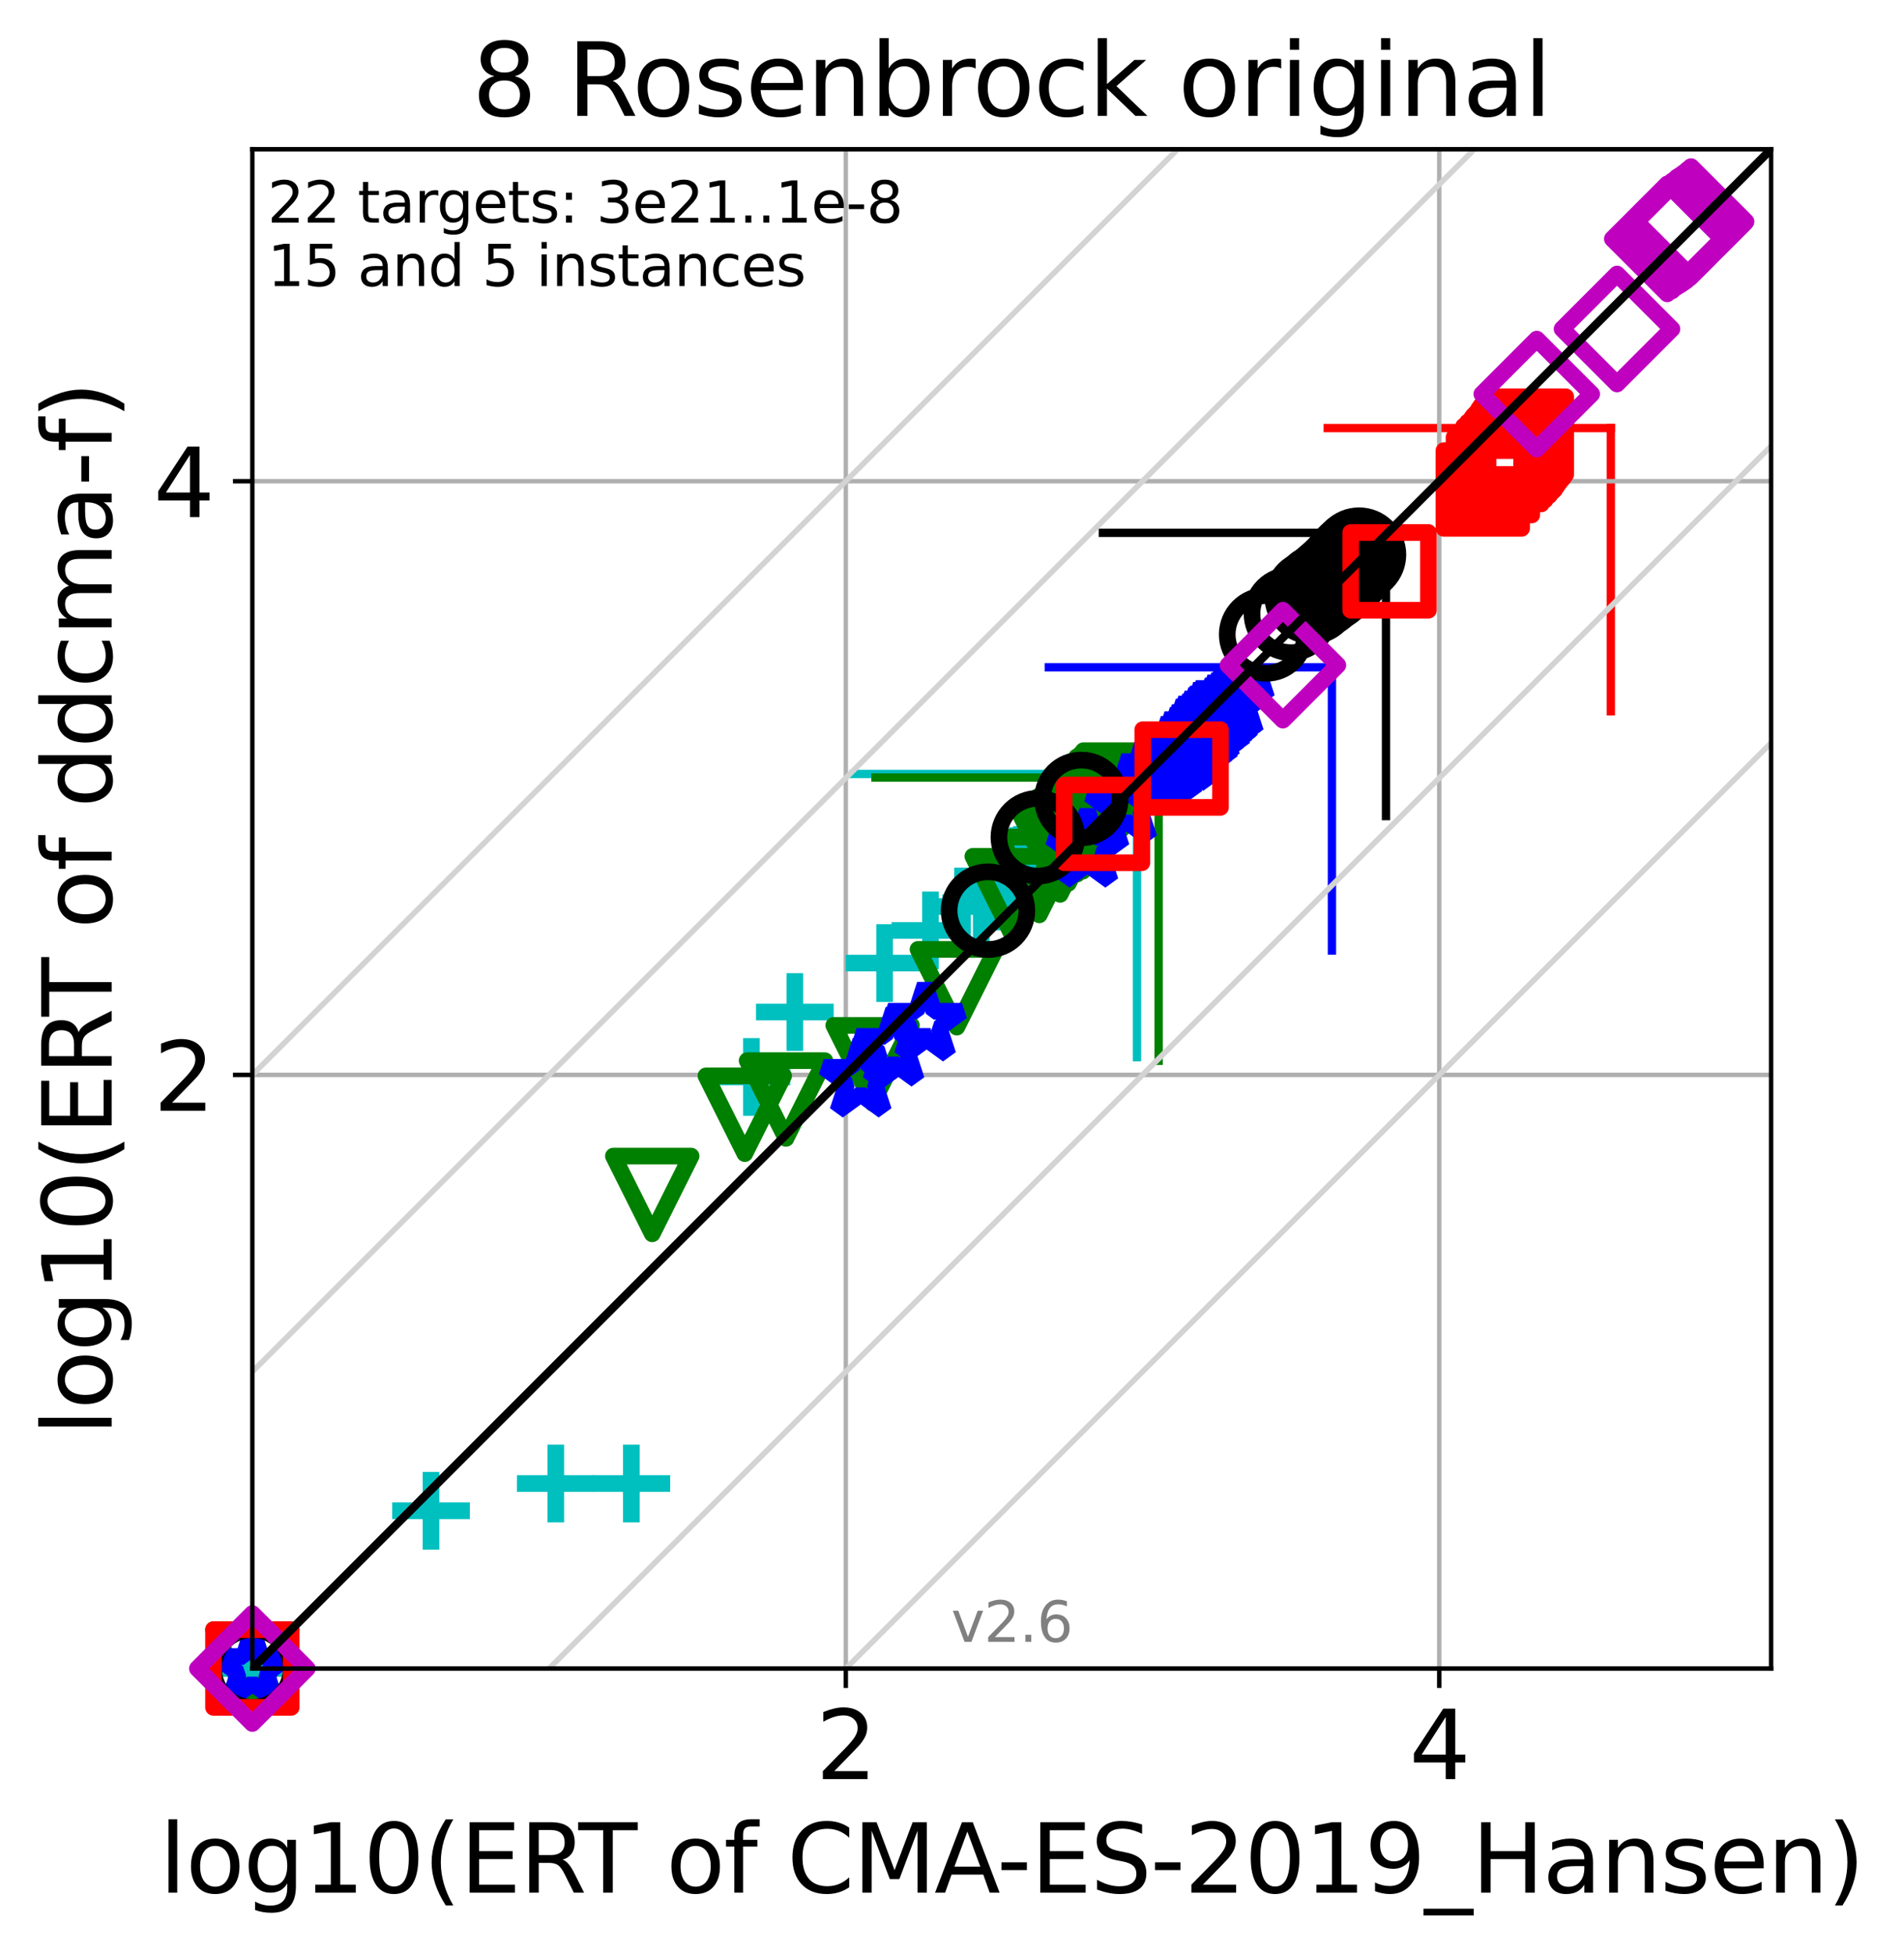 <?xml version="1.0" encoding="utf-8" standalone="no"?>
<!DOCTYPE svg PUBLIC "-//W3C//DTD SVG 1.1//EN"
  "http://www.w3.org/Graphics/SVG/1.1/DTD/svg11.dtd">
<svg xmlns:xlink="http://www.w3.org/1999/xlink" width="343.054pt" height="352.096pt" viewBox="0 0 343.054 352.096" xmlns="http://www.w3.org/2000/svg" version="1.1">
 <defs>
  <style type="text/css">*{stroke-linejoin: round; stroke-linecap: butt}</style>
 </defs>
 <g id="figure_1">
  <g id="patch_1">
   <path d="M 0 352.096 
L 343.054 352.096 
L 343.054 0 
L 0 0 
z
" style="fill: #ffffff"/>
  </g>
  <g id="axes_1">
   <g id="patch_2">
    <path d="M 45.469 300.517 
L 319.109 300.517 
L 319.109 26.877 
L 45.469 26.877 
z
" style="fill: #ffffff"/>
   </g>
   <g id="line2d_1">
    <path d="M 204.857 190.417 
L 204.857 139.401 
" clip-path="url(#p00895034dc)" style="fill: none; stroke: #00bfbf; stroke-width: 1.5; stroke-linecap: square"/>
   </g>
   <g id="line2d_2">
    <path d="M 153.842 139.401 
L 204.857 139.401 
" clip-path="url(#p00895034dc)" style="fill: none; stroke: #00bfbf; stroke-width: 1.5; stroke-linecap: square"/>
   </g>
   <g id="line2d_3">
    <path d="M 208.753 191.055 
L 208.753 140.04 
" clip-path="url(#p00895034dc)" style="fill: none; stroke: #008000; stroke-width: 1.5; stroke-linecap: square"/>
   </g>
   <g id="line2d_4">
    <path d="M 157.738 140.04 
L 208.753 140.04 
" clip-path="url(#p00895034dc)" style="fill: none; stroke: #008000; stroke-width: 1.5; stroke-linecap: square"/>
   </g>
   <g id="line2d_5">
    <path d="M 239.983 171.202 
L 239.983 120.186 
" clip-path="url(#p00895034dc)" style="fill: none; stroke: #0000ff; stroke-width: 1.5; stroke-linecap: square"/>
   </g>
   <g id="line2d_6">
    <path d="M 188.968 120.186 
L 239.983 120.186 
" clip-path="url(#p00895034dc)" style="fill: none; stroke: #0000ff; stroke-width: 1.5; stroke-linecap: square"/>
   </g>
   <g id="line2d_7">
    <path d="M 249.724 146.981 
L 249.724 95.966 
" clip-path="url(#p00895034dc)" style="fill: none; stroke: #000000; stroke-width: 1.5; stroke-linecap: square"/>
   </g>
   <g id="line2d_8">
    <path d="M 198.709 95.966 
L 249.724 95.966 
" clip-path="url(#p00895034dc)" style="fill: none; stroke: #000000; stroke-width: 1.5; stroke-linecap: square"/>
   </g>
   <g id="line2d_9">
    <path d="M 290.231 128.113 
L 290.231 77.098 
" clip-path="url(#p00895034dc)" style="fill: none; stroke: #ff0000; stroke-width: 1.5; stroke-linecap: square"/>
   </g>
   <g id="line2d_10">
    <path d="M 239.216 77.098 
L 290.231 77.098 
" clip-path="url(#p00895034dc)" style="fill: none; stroke: #ff0000; stroke-width: 1.5; stroke-linecap: square"/>
   </g>
   <g id="line2d_11">
    <path d="M 321.81 77.435 
L 321.81 26.42 
" clip-path="url(#p00895034dc)" style="fill: none; stroke: #bf00bf; stroke-width: 1.5; stroke-linecap: square"/>
   </g>
   <g id="line2d_12">
    <path d="M 270.795 26.42 
L 321.81 26.42 
" clip-path="url(#p00895034dc)" style="fill: none; stroke: #bf00bf; stroke-width: 1.5; stroke-linecap: square"/>
   </g>
   <g id="matplotlib.axis_1">
    <g id="xtick_1">
     <g id="line2d_13">
      <path d="M 152.392 300.517 
L 152.392 26.877 
" clip-path="url(#p00895034dc)" style="fill: none; stroke: #b0b0b0; stroke-width: 0.8; stroke-linecap: square"/>
     </g>
     <g id="line2d_14">
      <defs>
       <path id="m876a07f6b7" d="M 0 0 
L 0 3.5 
" style="stroke: #000000; stroke-width: 0.8"/>
      </defs>
      <g>
       <use xlink:href="#m876a07f6b7" x="152.392" y="300.517" style="stroke: #000000; stroke-width: 0.8"/>
      </g>
     </g>
     <g id="text_1">
      <!-- 2 -->
      <g transform="translate(146.984 320.435)scale(0.17 -0.17)">
       <defs>
        <path id="DejaVuSans-32" d="M 1228 531 
L 3431 531 
L 3431 0 
L 469 0 
L 469 531 
Q 828 903 1448 1529 
Q 2069 2156 2228 2338 
Q 2531 2678 2651 2914 
Q 2772 3150 2772 3378 
Q 2772 3750 2511 3984 
Q 2250 4219 1831 4219 
Q 1534 4219 1204 4116 
Q 875 4013 500 3803 
L 500 4441 
Q 881 4594 1212 4672 
Q 1544 4750 1819 4750 
Q 2544 4750 2975 4387 
Q 3406 4025 3406 3419 
Q 3406 3131 3298 2873 
Q 3191 2616 2906 2266 
Q 2828 2175 2409 1742 
Q 1991 1309 1228 531 
z
" transform="scale(0.016)"/>
       </defs>
       <use xlink:href="#DejaVuSans-32"/>
      </g>
     </g>
    </g>
    <g id="xtick_2">
     <g id="line2d_15">
      <path d="M 259.315 300.517 
L 259.315 26.877 
" clip-path="url(#p00895034dc)" style="fill: none; stroke: #b0b0b0; stroke-width: 0.8; stroke-linecap: square"/>
     </g>
     <g id="line2d_16">
      <g>
       <use xlink:href="#m876a07f6b7" x="259.315" y="300.517" style="stroke: #000000; stroke-width: 0.8"/>
      </g>
     </g>
     <g id="text_2">
      <!-- 4 -->
      <g transform="translate(253.907 320.435)scale(0.17 -0.17)">
       <defs>
        <path id="DejaVuSans-34" d="M 2419 4116 
L 825 1625 
L 2419 1625 
L 2419 4116 
z
M 2253 4666 
L 3047 4666 
L 3047 1625 
L 3713 1625 
L 3713 1100 
L 3047 1100 
L 3047 0 
L 2419 0 
L 2419 1100 
L 313 1100 
L 313 1709 
L 2253 4666 
z
" transform="scale(0.016)"/>
       </defs>
       <use xlink:href="#DejaVuSans-34"/>
      </g>
     </g>
    </g>
    <g id="text_3">
     <!-- log10(ERT of CMA-ES-2019_Hansen) -->
     <g transform="translate(28.725 340.887)scale(0.17 -0.17)">
      <defs>
       <path id="DejaVuSans-6c" d="M 603 4863 
L 1178 4863 
L 1178 0 
L 603 0 
L 603 4863 
z
" transform="scale(0.016)"/>
       <path id="DejaVuSans-6f" d="M 1959 3097 
Q 1497 3097 1228 2736 
Q 959 2375 959 1747 
Q 959 1119 1226 758 
Q 1494 397 1959 397 
Q 2419 397 2687 759 
Q 2956 1122 2956 1747 
Q 2956 2369 2687 2733 
Q 2419 3097 1959 3097 
z
M 1959 3584 
Q 2709 3584 3137 3096 
Q 3566 2609 3566 1747 
Q 3566 888 3137 398 
Q 2709 -91 1959 -91 
Q 1206 -91 779 398 
Q 353 888 353 1747 
Q 353 2609 779 3096 
Q 1206 3584 1959 3584 
z
" transform="scale(0.016)"/>
       <path id="DejaVuSans-67" d="M 2906 1791 
Q 2906 2416 2648 2759 
Q 2391 3103 1925 3103 
Q 1463 3103 1205 2759 
Q 947 2416 947 1791 
Q 947 1169 1205 825 
Q 1463 481 1925 481 
Q 2391 481 2648 825 
Q 2906 1169 2906 1791 
z
M 3481 434 
Q 3481 -459 3084 -895 
Q 2688 -1331 1869 -1331 
Q 1566 -1331 1297 -1286 
Q 1028 -1241 775 -1147 
L 775 -588 
Q 1028 -725 1275 -790 
Q 1522 -856 1778 -856 
Q 2344 -856 2625 -561 
Q 2906 -266 2906 331 
L 2906 616 
Q 2728 306 2450 153 
Q 2172 0 1784 0 
Q 1141 0 747 490 
Q 353 981 353 1791 
Q 353 2603 747 3093 
Q 1141 3584 1784 3584 
Q 2172 3584 2450 3431 
Q 2728 3278 2906 2969 
L 2906 3500 
L 3481 3500 
L 3481 434 
z
" transform="scale(0.016)"/>
       <path id="DejaVuSans-31" d="M 794 531 
L 1825 531 
L 1825 4091 
L 703 3866 
L 703 4441 
L 1819 4666 
L 2450 4666 
L 2450 531 
L 3481 531 
L 3481 0 
L 794 0 
L 794 531 
z
" transform="scale(0.016)"/>
       <path id="DejaVuSans-30" d="M 2034 4250 
Q 1547 4250 1301 3770 
Q 1056 3291 1056 2328 
Q 1056 1369 1301 889 
Q 1547 409 2034 409 
Q 2525 409 2770 889 
Q 3016 1369 3016 2328 
Q 3016 3291 2770 3770 
Q 2525 4250 2034 4250 
z
M 2034 4750 
Q 2819 4750 3233 4129 
Q 3647 3509 3647 2328 
Q 3647 1150 3233 529 
Q 2819 -91 2034 -91 
Q 1250 -91 836 529 
Q 422 1150 422 2328 
Q 422 3509 836 4129 
Q 1250 4750 2034 4750 
z
" transform="scale(0.016)"/>
       <path id="DejaVuSans-28" d="M 1984 4856 
Q 1566 4138 1362 3434 
Q 1159 2731 1159 2009 
Q 1159 1288 1364 580 
Q 1569 -128 1984 -844 
L 1484 -844 
Q 1016 -109 783 600 
Q 550 1309 550 2009 
Q 550 2706 781 3412 
Q 1013 4119 1484 4856 
L 1984 4856 
z
" transform="scale(0.016)"/>
       <path id="DejaVuSans-45" d="M 628 4666 
L 3578 4666 
L 3578 4134 
L 1259 4134 
L 1259 2753 
L 3481 2753 
L 3481 2222 
L 1259 2222 
L 1259 531 
L 3634 531 
L 3634 0 
L 628 0 
L 628 4666 
z
" transform="scale(0.016)"/>
       <path id="DejaVuSans-52" d="M 2841 2188 
Q 3044 2119 3236 1894 
Q 3428 1669 3622 1275 
L 4263 0 
L 3584 0 
L 2988 1197 
Q 2756 1666 2539 1819 
Q 2322 1972 1947 1972 
L 1259 1972 
L 1259 0 
L 628 0 
L 628 4666 
L 2053 4666 
Q 2853 4666 3247 4331 
Q 3641 3997 3641 3322 
Q 3641 2881 3436 2590 
Q 3231 2300 2841 2188 
z
M 1259 4147 
L 1259 2491 
L 2053 2491 
Q 2509 2491 2742 2702 
Q 2975 2913 2975 3322 
Q 2975 3731 2742 3939 
Q 2509 4147 2053 4147 
L 1259 4147 
z
" transform="scale(0.016)"/>
       <path id="DejaVuSans-54" d="M -19 4666 
L 3928 4666 
L 3928 4134 
L 2272 4134 
L 2272 0 
L 1638 0 
L 1638 4134 
L -19 4134 
L -19 4666 
z
" transform="scale(0.016)"/>
       <path id="DejaVuSans-20" transform="scale(0.016)"/>
       <path id="DejaVuSans-66" d="M 2375 4863 
L 2375 4384 
L 1825 4384 
Q 1516 4384 1395 4259 
Q 1275 4134 1275 3809 
L 1275 3500 
L 2222 3500 
L 2222 3053 
L 1275 3053 
L 1275 0 
L 697 0 
L 697 3053 
L 147 3053 
L 147 3500 
L 697 3500 
L 697 3744 
Q 697 4328 969 4595 
Q 1241 4863 1831 4863 
L 2375 4863 
z
" transform="scale(0.016)"/>
       <path id="DejaVuSans-43" d="M 4122 4306 
L 4122 3641 
Q 3803 3938 3442 4084 
Q 3081 4231 2675 4231 
Q 1875 4231 1450 3742 
Q 1025 3253 1025 2328 
Q 1025 1406 1450 917 
Q 1875 428 2675 428 
Q 3081 428 3442 575 
Q 3803 722 4122 1019 
L 4122 359 
Q 3791 134 3420 21 
Q 3050 -91 2638 -91 
Q 1578 -91 968 557 
Q 359 1206 359 2328 
Q 359 3453 968 4101 
Q 1578 4750 2638 4750 
Q 3056 4750 3426 4639 
Q 3797 4528 4122 4306 
z
" transform="scale(0.016)"/>
       <path id="DejaVuSans-4d" d="M 628 4666 
L 1569 4666 
L 2759 1491 
L 3956 4666 
L 4897 4666 
L 4897 0 
L 4281 0 
L 4281 4097 
L 3078 897 
L 2444 897 
L 1241 4097 
L 1241 0 
L 628 0 
L 628 4666 
z
" transform="scale(0.016)"/>
       <path id="DejaVuSans-41" d="M 2188 4044 
L 1331 1722 
L 3047 1722 
L 2188 4044 
z
M 1831 4666 
L 2547 4666 
L 4325 0 
L 3669 0 
L 3244 1197 
L 1141 1197 
L 716 0 
L 50 0 
L 1831 4666 
z
" transform="scale(0.016)"/>
       <path id="DejaVuSans-2d" d="M 313 2009 
L 1997 2009 
L 1997 1497 
L 313 1497 
L 313 2009 
z
" transform="scale(0.016)"/>
       <path id="DejaVuSans-53" d="M 3425 4513 
L 3425 3897 
Q 3066 4069 2747 4153 
Q 2428 4238 2131 4238 
Q 1616 4238 1336 4038 
Q 1056 3838 1056 3469 
Q 1056 3159 1242 3001 
Q 1428 2844 1947 2747 
L 2328 2669 
Q 3034 2534 3370 2195 
Q 3706 1856 3706 1288 
Q 3706 609 3251 259 
Q 2797 -91 1919 -91 
Q 1588 -91 1214 -16 
Q 841 59 441 206 
L 441 856 
Q 825 641 1194 531 
Q 1563 422 1919 422 
Q 2459 422 2753 634 
Q 3047 847 3047 1241 
Q 3047 1584 2836 1778 
Q 2625 1972 2144 2069 
L 1759 2144 
Q 1053 2284 737 2584 
Q 422 2884 422 3419 
Q 422 4038 858 4394 
Q 1294 4750 2059 4750 
Q 2388 4750 2728 4690 
Q 3069 4631 3425 4513 
z
" transform="scale(0.016)"/>
       <path id="DejaVuSans-39" d="M 703 97 
L 703 672 
Q 941 559 1184 500 
Q 1428 441 1663 441 
Q 2288 441 2617 861 
Q 2947 1281 2994 2138 
Q 2813 1869 2534 1725 
Q 2256 1581 1919 1581 
Q 1219 1581 811 2004 
Q 403 2428 403 3163 
Q 403 3881 828 4315 
Q 1253 4750 1959 4750 
Q 2769 4750 3195 4129 
Q 3622 3509 3622 2328 
Q 3622 1225 3098 567 
Q 2575 -91 1691 -91 
Q 1453 -91 1209 -44 
Q 966 3 703 97 
z
M 1959 2075 
Q 2384 2075 2632 2365 
Q 2881 2656 2881 3163 
Q 2881 3666 2632 3958 
Q 2384 4250 1959 4250 
Q 1534 4250 1286 3958 
Q 1038 3666 1038 3163 
Q 1038 2656 1286 2365 
Q 1534 2075 1959 2075 
z
" transform="scale(0.016)"/>
       <path id="DejaVuSans-5f" d="M 3263 -1063 
L 3263 -1509 
L -63 -1509 
L -63 -1063 
L 3263 -1063 
z
" transform="scale(0.016)"/>
       <path id="DejaVuSans-48" d="M 628 4666 
L 1259 4666 
L 1259 2753 
L 3553 2753 
L 3553 4666 
L 4184 4666 
L 4184 0 
L 3553 0 
L 3553 2222 
L 1259 2222 
L 1259 0 
L 628 0 
L 628 4666 
z
" transform="scale(0.016)"/>
       <path id="DejaVuSans-61" d="M 2194 1759 
Q 1497 1759 1228 1600 
Q 959 1441 959 1056 
Q 959 750 1161 570 
Q 1363 391 1709 391 
Q 2188 391 2477 730 
Q 2766 1069 2766 1631 
L 2766 1759 
L 2194 1759 
z
M 3341 1997 
L 3341 0 
L 2766 0 
L 2766 531 
Q 2569 213 2275 61 
Q 1981 -91 1556 -91 
Q 1019 -91 701 211 
Q 384 513 384 1019 
Q 384 1609 779 1909 
Q 1175 2209 1959 2209 
L 2766 2209 
L 2766 2266 
Q 2766 2663 2505 2880 
Q 2244 3097 1772 3097 
Q 1472 3097 1187 3025 
Q 903 2953 641 2809 
L 641 3341 
Q 956 3463 1253 3523 
Q 1550 3584 1831 3584 
Q 2591 3584 2966 3190 
Q 3341 2797 3341 1997 
z
" transform="scale(0.016)"/>
       <path id="DejaVuSans-6e" d="M 3513 2113 
L 3513 0 
L 2938 0 
L 2938 2094 
Q 2938 2591 2744 2837 
Q 2550 3084 2163 3084 
Q 1697 3084 1428 2787 
Q 1159 2491 1159 1978 
L 1159 0 
L 581 0 
L 581 3500 
L 1159 3500 
L 1159 2956 
Q 1366 3272 1645 3428 
Q 1925 3584 2291 3584 
Q 2894 3584 3203 3211 
Q 3513 2838 3513 2113 
z
" transform="scale(0.016)"/>
       <path id="DejaVuSans-73" d="M 2834 3397 
L 2834 2853 
Q 2591 2978 2328 3040 
Q 2066 3103 1784 3103 
Q 1356 3103 1142 2972 
Q 928 2841 928 2578 
Q 928 2378 1081 2264 
Q 1234 2150 1697 2047 
L 1894 2003 
Q 2506 1872 2764 1633 
Q 3022 1394 3022 966 
Q 3022 478 2636 193 
Q 2250 -91 1575 -91 
Q 1294 -91 989 -36 
Q 684 19 347 128 
L 347 722 
Q 666 556 975 473 
Q 1284 391 1588 391 
Q 1994 391 2212 530 
Q 2431 669 2431 922 
Q 2431 1156 2273 1281 
Q 2116 1406 1581 1522 
L 1381 1569 
Q 847 1681 609 1914 
Q 372 2147 372 2553 
Q 372 3047 722 3315 
Q 1072 3584 1716 3584 
Q 2034 3584 2315 3537 
Q 2597 3491 2834 3397 
z
" transform="scale(0.016)"/>
       <path id="DejaVuSans-65" d="M 3597 1894 
L 3597 1613 
L 953 1613 
Q 991 1019 1311 708 
Q 1631 397 2203 397 
Q 2534 397 2845 478 
Q 3156 559 3463 722 
L 3463 178 
Q 3153 47 2828 -22 
Q 2503 -91 2169 -91 
Q 1331 -91 842 396 
Q 353 884 353 1716 
Q 353 2575 817 3079 
Q 1281 3584 2069 3584 
Q 2775 3584 3186 3129 
Q 3597 2675 3597 1894 
z
M 3022 2063 
Q 3016 2534 2758 2815 
Q 2500 3097 2075 3097 
Q 1594 3097 1305 2825 
Q 1016 2553 972 2059 
L 3022 2063 
z
" transform="scale(0.016)"/>
       <path id="DejaVuSans-29" d="M 513 4856 
L 1013 4856 
Q 1481 4119 1714 3412 
Q 1947 2706 1947 2009 
Q 1947 1309 1714 600 
Q 1481 -109 1013 -844 
L 513 -844 
Q 928 -128 1133 580 
Q 1338 1288 1338 2009 
Q 1338 2731 1133 3434 
Q 928 4138 513 4856 
z
" transform="scale(0.016)"/>
      </defs>
      <use xlink:href="#DejaVuSans-6c"/>
      <use xlink:href="#DejaVuSans-6f" x="27.783"/>
      <use xlink:href="#DejaVuSans-67" x="88.965"/>
      <use xlink:href="#DejaVuSans-31" x="152.441"/>
      <use xlink:href="#DejaVuSans-30" x="216.064"/>
      <use xlink:href="#DejaVuSans-28" x="279.688"/>
      <use xlink:href="#DejaVuSans-45" x="318.701"/>
      <use xlink:href="#DejaVuSans-52" x="381.885"/>
      <use xlink:href="#DejaVuSans-54" x="444.117"/>
      <use xlink:href="#DejaVuSans-20" x="505.201"/>
      <use xlink:href="#DejaVuSans-6f" x="536.988"/>
      <use xlink:href="#DejaVuSans-66" x="598.17"/>
      <use xlink:href="#DejaVuSans-20" x="633.375"/>
      <use xlink:href="#DejaVuSans-43" x="665.162"/>
      <use xlink:href="#DejaVuSans-4d" x="734.986"/>
      <use xlink:href="#DejaVuSans-41" x="821.266"/>
      <use xlink:href="#DejaVuSans-2d" x="887.424"/>
      <use xlink:href="#DejaVuSans-45" x="923.508"/>
      <use xlink:href="#DejaVuSans-53" x="986.691"/>
      <use xlink:href="#DejaVuSans-2d" x="1050.168"/>
      <use xlink:href="#DejaVuSans-32" x="1086.252"/>
      <use xlink:href="#DejaVuSans-30" x="1149.875"/>
      <use xlink:href="#DejaVuSans-31" x="1213.498"/>
      <use xlink:href="#DejaVuSans-39" x="1277.121"/>
      <use xlink:href="#DejaVuSans-5f" x="1340.744"/>
      <use xlink:href="#DejaVuSans-48" x="1390.744"/>
      <use xlink:href="#DejaVuSans-61" x="1465.939"/>
      <use xlink:href="#DejaVuSans-6e" x="1527.219"/>
      <use xlink:href="#DejaVuSans-73" x="1590.598"/>
      <use xlink:href="#DejaVuSans-65" x="1642.697"/>
      <use xlink:href="#DejaVuSans-6e" x="1704.221"/>
      <use xlink:href="#DejaVuSans-29" x="1767.6"/>
     </g>
    </g>
   </g>
   <g id="matplotlib.axis_2">
    <g id="ytick_1">
     <g id="line2d_17">
      <path d="M 45.469 193.594 
L 319.109 193.594 
" clip-path="url(#p00895034dc)" style="fill: none; stroke: #b0b0b0; stroke-width: 0.8; stroke-linecap: square"/>
     </g>
     <g id="line2d_18">
      <defs>
       <path id="made222984c" d="M 0 0 
L -3.5 0 
" style="stroke: #000000; stroke-width: 0.8"/>
      </defs>
      <g>
       <use xlink:href="#made222984c" x="45.469" y="193.594" style="stroke: #000000; stroke-width: 0.8"/>
      </g>
     </g>
     <g id="text_4">
      <!-- 2 -->
      <g transform="translate(27.653 200.053)scale(0.17 -0.17)">
       <use xlink:href="#DejaVuSans-32"/>
      </g>
     </g>
    </g>
    <g id="ytick_2">
     <g id="line2d_19">
      <path d="M 45.469 86.671 
L 319.109 86.671 
" clip-path="url(#p00895034dc)" style="fill: none; stroke: #b0b0b0; stroke-width: 0.8; stroke-linecap: square"/>
     </g>
     <g id="line2d_20">
      <g>
       <use xlink:href="#made222984c" x="45.469" y="86.671" style="stroke: #000000; stroke-width: 0.8"/>
      </g>
     </g>
     <g id="text_5">
      <!-- 4 -->
      <g transform="translate(27.653 93.13)scale(0.17 -0.17)">
       <use xlink:href="#DejaVuSans-34"/>
      </g>
     </g>
    </g>
    <g id="text_6">
     <!-- log10(ERT of ddcma-f) -->
     <g transform="translate(20.117 258.566)rotate(-90)scale(0.17 -0.17)">
      <defs>
       <path id="DejaVuSans-64" d="M 2906 2969 
L 2906 4863 
L 3481 4863 
L 3481 0 
L 2906 0 
L 2906 525 
Q 2725 213 2448 61 
Q 2172 -91 1784 -91 
Q 1150 -91 751 415 
Q 353 922 353 1747 
Q 353 2572 751 3078 
Q 1150 3584 1784 3584 
Q 2172 3584 2448 3432 
Q 2725 3281 2906 2969 
z
M 947 1747 
Q 947 1113 1208 752 
Q 1469 391 1925 391 
Q 2381 391 2643 752 
Q 2906 1113 2906 1747 
Q 2906 2381 2643 2742 
Q 2381 3103 1925 3103 
Q 1469 3103 1208 2742 
Q 947 2381 947 1747 
z
" transform="scale(0.016)"/>
       <path id="DejaVuSans-63" d="M 3122 3366 
L 3122 2828 
Q 2878 2963 2633 3030 
Q 2388 3097 2138 3097 
Q 1578 3097 1268 2742 
Q 959 2388 959 1747 
Q 959 1106 1268 751 
Q 1578 397 2138 397 
Q 2388 397 2633 464 
Q 2878 531 3122 666 
L 3122 134 
Q 2881 22 2623 -34 
Q 2366 -91 2075 -91 
Q 1284 -91 818 406 
Q 353 903 353 1747 
Q 353 2603 823 3093 
Q 1294 3584 2113 3584 
Q 2378 3584 2631 3529 
Q 2884 3475 3122 3366 
z
" transform="scale(0.016)"/>
       <path id="DejaVuSans-6d" d="M 3328 2828 
Q 3544 3216 3844 3400 
Q 4144 3584 4550 3584 
Q 5097 3584 5394 3201 
Q 5691 2819 5691 2113 
L 5691 0 
L 5113 0 
L 5113 2094 
Q 5113 2597 4934 2840 
Q 4756 3084 4391 3084 
Q 3944 3084 3684 2787 
Q 3425 2491 3425 1978 
L 3425 0 
L 2847 0 
L 2847 2094 
Q 2847 2600 2669 2842 
Q 2491 3084 2119 3084 
Q 1678 3084 1418 2786 
Q 1159 2488 1159 1978 
L 1159 0 
L 581 0 
L 581 3500 
L 1159 3500 
L 1159 2956 
Q 1356 3278 1631 3431 
Q 1906 3584 2284 3584 
Q 2666 3584 2933 3390 
Q 3200 3197 3328 2828 
z
" transform="scale(0.016)"/>
      </defs>
      <use xlink:href="#DejaVuSans-6c"/>
      <use xlink:href="#DejaVuSans-6f" x="27.783"/>
      <use xlink:href="#DejaVuSans-67" x="88.965"/>
      <use xlink:href="#DejaVuSans-31" x="152.441"/>
      <use xlink:href="#DejaVuSans-30" x="216.064"/>
      <use xlink:href="#DejaVuSans-28" x="279.688"/>
      <use xlink:href="#DejaVuSans-45" x="318.701"/>
      <use xlink:href="#DejaVuSans-52" x="381.885"/>
      <use xlink:href="#DejaVuSans-54" x="444.117"/>
      <use xlink:href="#DejaVuSans-20" x="505.201"/>
      <use xlink:href="#DejaVuSans-6f" x="536.988"/>
      <use xlink:href="#DejaVuSans-66" x="598.17"/>
      <use xlink:href="#DejaVuSans-20" x="633.375"/>
      <use xlink:href="#DejaVuSans-64" x="665.162"/>
      <use xlink:href="#DejaVuSans-64" x="728.639"/>
      <use xlink:href="#DejaVuSans-63" x="792.115"/>
      <use xlink:href="#DejaVuSans-6d" x="847.096"/>
      <use xlink:href="#DejaVuSans-61" x="944.508"/>
      <use xlink:href="#DejaVuSans-2d" x="1005.787"/>
      <use xlink:href="#DejaVuSans-66" x="1041.871"/>
      <use xlink:href="#DejaVuSans-29" x="1077.076"/>
     </g>
    </g>
   </g>
   <g id="line2d_21">
    <defs>
     <path id="m121954d6c7" d="M -7 0 
L 7 0 
M 0 7 
L 0 -7 
" style="stroke: #00bfbf; stroke-width: 3"/>
    </defs>
    <g>
     <use xlink:href="#m121954d6c7" x="45.469" y="300.517" style="fill-opacity: 0; stroke: #00bfbf; stroke-width: 3"/>
     <use xlink:href="#m121954d6c7" x="77.656" y="272.104" style="fill-opacity: 0; stroke: #00bfbf; stroke-width: 3"/>
     <use xlink:href="#m121954d6c7" x="100.137" y="267.197" style="fill-opacity: 0; stroke: #00bfbf; stroke-width: 3"/>
     <use xlink:href="#m121954d6c7" x="113.752" y="267.197" style="fill-opacity: 0; stroke: #00bfbf; stroke-width: 3"/>
     <use xlink:href="#m121954d6c7" x="135.383" y="193.969" style="fill-opacity: 0; stroke: #00bfbf; stroke-width: 3"/>
     <use xlink:href="#m121954d6c7" x="143.209" y="182.279" style="fill-opacity: 0; stroke: #00bfbf; stroke-width: 3"/>
     <use xlink:href="#m121954d6c7" x="159.383" y="173.462" style="fill-opacity: 0; stroke: #00bfbf; stroke-width: 3"/>
     <use xlink:href="#m121954d6c7" x="167.642" y="167.581" style="fill-opacity: 0; stroke: #00bfbf; stroke-width: 3"/>
     <use xlink:href="#m121954d6c7" x="173.418" y="163.267" style="fill-opacity: 0; stroke: #00bfbf; stroke-width: 3"/>
     <use xlink:href="#m121954d6c7" x="176.796" y="162.574" style="fill-opacity: 0; stroke: #00bfbf; stroke-width: 3"/>
     <use xlink:href="#m121954d6c7" x="178.751" y="160.575" style="fill-opacity: 0; stroke: #00bfbf; stroke-width: 3"/>
     <use xlink:href="#m121954d6c7" x="180.374" y="159.215" style="fill-opacity: 0; stroke: #00bfbf; stroke-width: 3"/>
     <use xlink:href="#m121954d6c7" x="181.461" y="158.457" style="fill-opacity: 0; stroke: #00bfbf; stroke-width: 3"/>
     <use xlink:href="#m121954d6c7" x="182.129" y="157.116" style="fill-opacity: 0; stroke: #00bfbf; stroke-width: 3"/>
     <use xlink:href="#m121954d6c7" x="183.315" y="156.014" style="fill-opacity: 0; stroke: #00bfbf; stroke-width: 3"/>
     <use xlink:href="#m121954d6c7" x="184.019" y="155.803" style="fill-opacity: 0; stroke: #00bfbf; stroke-width: 3"/>
     <use xlink:href="#m121954d6c7" x="185.243" y="154.69" style="fill-opacity: 0; stroke: #00bfbf; stroke-width: 3"/>
     <use xlink:href="#m121954d6c7" x="186.161" y="154.123" style="fill-opacity: 0; stroke: #00bfbf; stroke-width: 3"/>
     <use xlink:href="#m121954d6c7" x="186.845" y="153.421" style="fill-opacity: 0; stroke: #00bfbf; stroke-width: 3"/>
     <use xlink:href="#m121954d6c7" x="187.801" y="152.716" style="fill-opacity: 0; stroke: #00bfbf; stroke-width: 3"/>
     <use xlink:href="#m121954d6c7" x="188.432" y="151.978" style="fill-opacity: 0; stroke: #00bfbf; stroke-width: 3"/>
     <use xlink:href="#m121954d6c7" x="188.854" y="151.978" style="fill-opacity: 0; stroke: #00bfbf; stroke-width: 3"/>
    </g>
   </g>
   <g id="line2d_22">
    <defs>
     <path id="m59d2671a74" d="M -0 7 
L 7 -7 
L -7 -7 
z
" style="stroke: #008000; stroke-width: 3; stroke-linejoin: miter"/>
    </defs>
    <g>
     <use xlink:href="#m59d2671a74" x="45.469" y="300.517" style="fill-opacity: 0; stroke: #008000; stroke-width: 3; stroke-linejoin: miter"/>
     <use xlink:href="#m59d2671a74" x="117.517" y="215.22" style="fill-opacity: 0; stroke: #008000; stroke-width: 3; stroke-linejoin: miter"/>
     <use xlink:href="#m59d2671a74" x="134.194" y="200.774" style="fill-opacity: 0; stroke: #008000; stroke-width: 3; stroke-linejoin: miter"/>
     <use xlink:href="#m59d2671a74" x="141.615" y="198.033" style="fill-opacity: 0; stroke: #008000; stroke-width: 3; stroke-linejoin: miter"/>
     <use xlink:href="#m59d2671a74" x="157.224" y="191.679" style="fill-opacity: 0; stroke: #008000; stroke-width: 3; stroke-linejoin: miter"/>
     <use xlink:href="#m59d2671a74" x="172.401" y="177.993" style="fill-opacity: 0; stroke: #008000; stroke-width: 3; stroke-linejoin: miter"/>
     <use xlink:href="#m59d2671a74" x="182.279" y="161.234" style="fill-opacity: 0; stroke: #008000; stroke-width: 3; stroke-linejoin: miter"/>
     <use xlink:href="#m59d2671a74" x="187.255" y="157.772" style="fill-opacity: 0; stroke: #008000; stroke-width: 3; stroke-linejoin: miter"/>
     <use xlink:href="#m59d2671a74" x="191.008" y="154.081" style="fill-opacity: 0; stroke: #008000; stroke-width: 3; stroke-linejoin: miter"/>
     <use xlink:href="#m59d2671a74" x="192.499" y="152.086" style="fill-opacity: 0; stroke: #008000; stroke-width: 3; stroke-linejoin: miter"/>
     <use xlink:href="#m59d2671a74" x="194.081" y="150.422" style="fill-opacity: 0; stroke: #008000; stroke-width: 3; stroke-linejoin: miter"/>
     <use xlink:href="#m59d2671a74" x="195.084" y="149.907" style="fill-opacity: 0; stroke: #008000; stroke-width: 3; stroke-linejoin: miter"/>
     <use xlink:href="#m59d2671a74" x="196.339" y="148.203" style="fill-opacity: 0; stroke: #008000; stroke-width: 3; stroke-linejoin: miter"/>
     <use xlink:href="#m59d2671a74" x="196.956" y="147.65" style="fill-opacity: 0; stroke: #008000; stroke-width: 3; stroke-linejoin: miter"/>
     <use xlink:href="#m59d2671a74" x="197.47" y="146.992" style="fill-opacity: 0; stroke: #008000; stroke-width: 3; stroke-linejoin: miter"/>
     <use xlink:href="#m59d2671a74" x="197.993" y="146.304" style="fill-opacity: 0; stroke: #008000; stroke-width: 3; stroke-linejoin: miter"/>
     <use xlink:href="#m59d2671a74" x="199.013" y="145.629" style="fill-opacity: 0; stroke: #008000; stroke-width: 3; stroke-linejoin: miter"/>
     <use xlink:href="#m59d2671a74" x="199.486" y="144.509" style="fill-opacity: 0; stroke: #008000; stroke-width: 3; stroke-linejoin: miter"/>
     <use xlink:href="#m59d2671a74" x="200.545" y="143.955" style="fill-opacity: 0; stroke: #008000; stroke-width: 3; stroke-linejoin: miter"/>
     <use xlink:href="#m59d2671a74" x="200.963" y="143.339" style="fill-opacity: 0; stroke: #008000; stroke-width: 3; stroke-linejoin: miter"/>
     <use xlink:href="#m59d2671a74" x="201.684" y="142.797" style="fill-opacity: 0; stroke: #008000; stroke-width: 3; stroke-linejoin: miter"/>
     <use xlink:href="#m59d2671a74" x="202.187" y="142.21" style="fill-opacity: 0; stroke: #008000; stroke-width: 3; stroke-linejoin: miter"/>
    </g>
   </g>
   <g id="line2d_23">
    <defs>
     <path id="m1b58be9c43" d="M 0 -7 
L -1.572 -2.163 
L -6.657 -2.163 
L -2.543 0.826 
L -4.114 5.663 
L -0 2.674 
L 4.114 5.663 
L 2.543 0.826 
L 6.657 -2.163 
L 1.572 -2.163 
z
" style="stroke: #0000ff; stroke-width: 3; stroke-linejoin: bevel"/>
    </defs>
    <g>
     <use xlink:href="#m1b58be9c43" x="45.469" y="300.517" style="fill-opacity: 0; stroke: #0000ff; stroke-width: 3; stroke-linejoin: bevel"/>
     <use xlink:href="#m1b58be9c43" x="155.079" y="194.397" style="fill-opacity: 0; stroke: #0000ff; stroke-width: 3; stroke-linejoin: bevel"/>
     <use xlink:href="#m1b58be9c43" x="160.998" y="188.825" style="fill-opacity: 0; stroke: #0000ff; stroke-width: 3; stroke-linejoin: bevel"/>
     <use xlink:href="#m1b58be9c43" x="166.676" y="184.304" style="fill-opacity: 0; stroke: #0000ff; stroke-width: 3; stroke-linejoin: bevel"/>
     <use xlink:href="#m1b58be9c43" x="195.925" y="152.997" style="fill-opacity: 0; stroke: #0000ff; stroke-width: 3; stroke-linejoin: bevel"/>
     <use xlink:href="#m1b58be9c43" x="202.907" y="145.261" style="fill-opacity: 0; stroke: #0000ff; stroke-width: 3; stroke-linejoin: bevel"/>
     <use xlink:href="#m1b58be9c43" x="208.725" y="139.338" style="fill-opacity: 0; stroke: #0000ff; stroke-width: 3; stroke-linejoin: bevel"/>
     <use xlink:href="#m1b58be9c43" x="211.047" y="137.283" style="fill-opacity: 0; stroke: #0000ff; stroke-width: 3; stroke-linejoin: bevel"/>
     <use xlink:href="#m1b58be9c43" x="213.544" y="135.569" style="fill-opacity: 0; stroke: #0000ff; stroke-width: 3; stroke-linejoin: bevel"/>
     <use xlink:href="#m1b58be9c43" x="214.673" y="134.045" style="fill-opacity: 0; stroke: #0000ff; stroke-width: 3; stroke-linejoin: bevel"/>
     <use xlink:href="#m1b58be9c43" x="215.821" y="132.621" style="fill-opacity: 0; stroke: #0000ff; stroke-width: 3; stroke-linejoin: bevel"/>
     <use xlink:href="#m1b58be9c43" x="216.487" y="131.773" style="fill-opacity: 0; stroke: #0000ff; stroke-width: 3; stroke-linejoin: bevel"/>
     <use xlink:href="#m1b58be9c43" x="217.45" y="131.008" style="fill-opacity: 0; stroke: #0000ff; stroke-width: 3; stroke-linejoin: bevel"/>
     <use xlink:href="#m1b58be9c43" x="217.821" y="130.5" style="fill-opacity: 0; stroke: #0000ff; stroke-width: 3; stroke-linejoin: bevel"/>
     <use xlink:href="#m1b58be9c43" x="218.507" y="129.515" style="fill-opacity: 0; stroke: #0000ff; stroke-width: 3; stroke-linejoin: bevel"/>
     <use xlink:href="#m1b58be9c43" x="218.976" y="128.972" style="fill-opacity: 0; stroke: #0000ff; stroke-width: 3; stroke-linejoin: bevel"/>
     <use xlink:href="#m1b58be9c43" x="219.679" y="128.604" style="fill-opacity: 0; stroke: #0000ff; stroke-width: 3; stroke-linejoin: bevel"/>
     <use xlink:href="#m1b58be9c43" x="220.089" y="128.06" style="fill-opacity: 0; stroke: #0000ff; stroke-width: 3; stroke-linejoin: bevel"/>
     <use xlink:href="#m1b58be9c43" x="220.773" y="127.449" style="fill-opacity: 0; stroke: #0000ff; stroke-width: 3; stroke-linejoin: bevel"/>
     <use xlink:href="#m1b58be9c43" x="221.088" y="127.147" style="fill-opacity: 0; stroke: #0000ff; stroke-width: 3; stroke-linejoin: bevel"/>
     <use xlink:href="#m1b58be9c43" x="221.646" y="126.488" style="fill-opacity: 0; stroke: #0000ff; stroke-width: 3; stroke-linejoin: bevel"/>
     <use xlink:href="#m1b58be9c43" x="222.118" y="126.168" style="fill-opacity: 0; stroke: #0000ff; stroke-width: 3; stroke-linejoin: bevel"/>
    </g>
   </g>
   <g id="line2d_24">
    <defs>
     <path id="m64604199f1" d="M 0 7 
C 1.856 7 3.637 6.262 4.95 4.95 
C 6.262 3.637 7 1.856 7 0 
C 7 -1.856 6.262 -3.637 4.95 -4.95 
C 3.637 -6.262 1.856 -7 0 -7 
C -1.856 -7 -3.637 -6.262 -4.95 -4.95 
C -6.262 -3.637 -7 -1.856 -7 0 
C -7 1.856 -6.262 3.637 -4.95 4.95 
C -3.637 6.262 -1.856 7 0 7 
z
" style="stroke: #000000; stroke-width: 3"/>
    </defs>
    <g>
     <use xlink:href="#m64604199f1" x="45.469" y="300.517" style="fill-opacity: 0; stroke: #000000; stroke-width: 3"/>
     <use xlink:href="#m64604199f1" x="178.013" y="164.022" style="fill-opacity: 0; stroke: #000000; stroke-width: 3"/>
     <use xlink:href="#m64604199f1" x="186.985" y="150.794" style="fill-opacity: 0; stroke: #000000; stroke-width: 3"/>
     <use xlink:href="#m64604199f1" x="194.834" y="143.895" style="fill-opacity: 0; stroke: #000000; stroke-width: 3"/>
     <use xlink:href="#m64604199f1" x="228.116" y="114.275" style="fill-opacity: 0; stroke: #000000; stroke-width: 3"/>
     <use xlink:href="#m64604199f1" x="232.58" y="110.55" style="fill-opacity: 0; stroke: #000000; stroke-width: 3"/>
     <use xlink:href="#m64604199f1" x="236.345" y="107.544" style="fill-opacity: 0; stroke: #000000; stroke-width: 3"/>
     <use xlink:href="#m64604199f1" x="237.801" y="106.422" style="fill-opacity: 0; stroke: #000000; stroke-width: 3"/>
     <use xlink:href="#m64604199f1" x="239.345" y="105.276" style="fill-opacity: 0; stroke: #000000; stroke-width: 3"/>
     <use xlink:href="#m64604199f1" x="240.078" y="104.667" style="fill-opacity: 0; stroke: #000000; stroke-width: 3"/>
     <use xlink:href="#m64604199f1" x="240.853" y="103.97" style="fill-opacity: 0; stroke: #000000; stroke-width: 3"/>
     <use xlink:href="#m64604199f1" x="241.25" y="103.633" style="fill-opacity: 0; stroke: #000000; stroke-width: 3"/>
     <use xlink:href="#m64604199f1" x="241.807" y="103.211" style="fill-opacity: 0; stroke: #000000; stroke-width: 3"/>
     <use xlink:href="#m64604199f1" x="242.131" y="102.712" style="fill-opacity: 0; stroke: #000000; stroke-width: 3"/>
     <use xlink:href="#m64604199f1" x="242.536" y="102.267" style="fill-opacity: 0; stroke: #000000; stroke-width: 3"/>
     <use xlink:href="#m64604199f1" x="242.791" y="102.051" style="fill-opacity: 0; stroke: #000000; stroke-width: 3"/>
     <use xlink:href="#m64604199f1" x="243.186" y="101.512" style="fill-opacity: 0; stroke: #000000; stroke-width: 3"/>
     <use xlink:href="#m64604199f1" x="243.466" y="101.205" style="fill-opacity: 0; stroke: #000000; stroke-width: 3"/>
     <use xlink:href="#m64604199f1" x="243.896" y="100.783" style="fill-opacity: 0; stroke: #000000; stroke-width: 3"/>
     <use xlink:href="#m64604199f1" x="244.166" y="100.528" style="fill-opacity: 0; stroke: #000000; stroke-width: 3"/>
     <use xlink:href="#m64604199f1" x="244.543" y="100.156" style="fill-opacity: 0; stroke: #000000; stroke-width: 3"/>
     <use xlink:href="#m64604199f1" x="244.867" y="99.888" style="fill-opacity: 0; stroke: #000000; stroke-width: 3"/>
    </g>
   </g>
   <g id="line2d_25">
    <defs>
     <path id="mc5f28888ca" d="M -7 7 
L 7 7 
L 7 -7 
L -7 -7 
z
" style="stroke: #ff0000; stroke-width: 3; stroke-linejoin: miter"/>
    </defs>
    <g>
     <use xlink:href="#mc5f28888ca" x="45.469" y="300.517" style="fill-opacity: 0; stroke: #ff0000; stroke-width: 3; stroke-linejoin: miter"/>
     <use xlink:href="#mc5f28888ca" x="198.741" y="148.387" style="fill-opacity: 0; stroke: #ff0000; stroke-width: 3; stroke-linejoin: miter"/>
     <use xlink:href="#mc5f28888ca" x="212.899" y="138.419" style="fill-opacity: 0; stroke: #ff0000; stroke-width: 3; stroke-linejoin: miter"/>
     <use xlink:href="#mc5f28888ca" x="250.364" y="102.91" style="fill-opacity: 0; stroke: #ff0000; stroke-width: 3; stroke-linejoin: miter"/>
     <use xlink:href="#mc5f28888ca" x="267.159" y="88.161" style="fill-opacity: 0; stroke: #ff0000; stroke-width: 3; stroke-linejoin: miter"/>
     <use xlink:href="#mc5f28888ca" x="268.986" y="85.748" style="fill-opacity: 0; stroke: #ff0000; stroke-width: 3; stroke-linejoin: miter"/>
     <use xlink:href="#mc5f28888ca" x="270.705" y="83.758" style="fill-opacity: 0; stroke: #ff0000; stroke-width: 3; stroke-linejoin: miter"/>
     <use xlink:href="#mc5f28888ca" x="271.403" y="83.043" style="fill-opacity: 0; stroke: #ff0000; stroke-width: 3; stroke-linejoin: miter"/>
     <use xlink:href="#mc5f28888ca" x="272.152" y="82.258" style="fill-opacity: 0; stroke: #ff0000; stroke-width: 3; stroke-linejoin: miter"/>
     <use xlink:href="#mc5f28888ca" x="272.445" y="81.865" style="fill-opacity: 0; stroke: #ff0000; stroke-width: 3; stroke-linejoin: miter"/>
     <use xlink:href="#mc5f28888ca" x="272.863" y="81.43" style="fill-opacity: 0; stroke: #ff0000; stroke-width: 3; stroke-linejoin: miter"/>
     <use xlink:href="#mc5f28888ca" x="273.108" y="81.201" style="fill-opacity: 0; stroke: #ff0000; stroke-width: 3; stroke-linejoin: miter"/>
     <use xlink:href="#mc5f28888ca" x="273.399" y="80.684" style="fill-opacity: 0; stroke: #ff0000; stroke-width: 3; stroke-linejoin: miter"/>
     <use xlink:href="#mc5f28888ca" x="273.57" y="80.494" style="fill-opacity: 0; stroke: #ff0000; stroke-width: 3; stroke-linejoin: miter"/>
     <use xlink:href="#mc5f28888ca" x="273.795" y="80.109" style="fill-opacity: 0; stroke: #ff0000; stroke-width: 3; stroke-linejoin: miter"/>
     <use xlink:href="#mc5f28888ca" x="273.977" y="79.899" style="fill-opacity: 0; stroke: #ff0000; stroke-width: 3; stroke-linejoin: miter"/>
     <use xlink:href="#mc5f28888ca" x="274.198" y="79.607" style="fill-opacity: 0; stroke: #ff0000; stroke-width: 3; stroke-linejoin: miter"/>
     <use xlink:href="#mc5f28888ca" x="274.377" y="79.409" style="fill-opacity: 0; stroke: #ff0000; stroke-width: 3; stroke-linejoin: miter"/>
     <use xlink:href="#mc5f28888ca" x="274.592" y="79.118" style="fill-opacity: 0; stroke: #ff0000; stroke-width: 3; stroke-linejoin: miter"/>
     <use xlink:href="#mc5f28888ca" x="274.737" y="78.996" style="fill-opacity: 0; stroke: #ff0000; stroke-width: 3; stroke-linejoin: miter"/>
     <use xlink:href="#mc5f28888ca" x="274.941" y="78.636" style="fill-opacity: 0; stroke: #ff0000; stroke-width: 3; stroke-linejoin: miter"/>
     <use xlink:href="#mc5f28888ca" x="275.102" y="78.455" style="fill-opacity: 0; stroke: #ff0000; stroke-width: 3; stroke-linejoin: miter"/>
    </g>
   </g>
   <g id="line2d_26">
    <defs>
     <path id="m7346ad3590" d="M -0 9.899 
L 9.899 0 
L 0 -9.899 
L -9.899 -0 
z
" style="stroke: #bf00bf; stroke-width: 3; stroke-linejoin: miter"/>
    </defs>
    <g>
     <use xlink:href="#m7346ad3590" x="45.469" y="300.517" style="fill-opacity: 0; stroke: #bf00bf; stroke-width: 3; stroke-linejoin: miter"/>
     <use xlink:href="#m7346ad3590" x="231.149" y="119.804" style="fill-opacity: 0; stroke: #bf00bf; stroke-width: 3; stroke-linejoin: miter"/>
     <use xlink:href="#m7346ad3590" x="276.885" y="70.972" style="fill-opacity: 0; stroke: #bf00bf; stroke-width: 3; stroke-linejoin: miter"/>
     <use xlink:href="#m7346ad3590" x="291.347" y="59.254" style="fill-opacity: 0; stroke: #bf00bf; stroke-width: 3; stroke-linejoin: miter"/>
     <use xlink:href="#m7346ad3590" x="300.401" y="43.024" style="fill-opacity: 0; stroke: #bf00bf; stroke-width: 3; stroke-linejoin: miter"/>
     <use xlink:href="#m7346ad3590" x="301.283" y="42.486" style="fill-opacity: 0; stroke: #bf00bf; stroke-width: 3; stroke-linejoin: miter"/>
     <use xlink:href="#m7346ad3590" x="302.128" y="41.805" style="fill-opacity: 0; stroke: #bf00bf; stroke-width: 3; stroke-linejoin: miter"/>
     <use xlink:href="#m7346ad3590" x="302.519" y="41.57" style="fill-opacity: 0; stroke: #bf00bf; stroke-width: 3; stroke-linejoin: miter"/>
     <use xlink:href="#m7346ad3590" x="302.905" y="41.336" style="fill-opacity: 0; stroke: #bf00bf; stroke-width: 3; stroke-linejoin: miter"/>
     <use xlink:href="#m7346ad3590" x="303.113" y="41.194" style="fill-opacity: 0; stroke: #bf00bf; stroke-width: 3; stroke-linejoin: miter"/>
     <use xlink:href="#m7346ad3590" x="303.343" y="41.018" style="fill-opacity: 0; stroke: #bf00bf; stroke-width: 3; stroke-linejoin: miter"/>
     <use xlink:href="#m7346ad3590" x="303.473" y="40.919" style="fill-opacity: 0; stroke: #bf00bf; stroke-width: 3; stroke-linejoin: miter"/>
     <use xlink:href="#m7346ad3590" x="303.7" y="40.772" style="fill-opacity: 0; stroke: #bf00bf; stroke-width: 3; stroke-linejoin: miter"/>
     <use xlink:href="#m7346ad3590" x="303.81" y="40.69" style="fill-opacity: 0; stroke: #bf00bf; stroke-width: 3; stroke-linejoin: miter"/>
     <use xlink:href="#m7346ad3590" x="303.951" y="40.557" style="fill-opacity: 0; stroke: #bf00bf; stroke-width: 3; stroke-linejoin: miter"/>
     <use xlink:href="#m7346ad3590" x="304.04" y="40.476" style="fill-opacity: 0; stroke: #bf00bf; stroke-width: 3; stroke-linejoin: miter"/>
     <use xlink:href="#m7346ad3590" x="304.177" y="40.368" style="fill-opacity: 0; stroke: #bf00bf; stroke-width: 3; stroke-linejoin: miter"/>
     <use xlink:href="#m7346ad3590" x="304.265" y="40.302" style="fill-opacity: 0; stroke: #bf00bf; stroke-width: 3; stroke-linejoin: miter"/>
     <use xlink:href="#m7346ad3590" x="304.404" y="40.18" style="fill-opacity: 0; stroke: #bf00bf; stroke-width: 3; stroke-linejoin: miter"/>
     <use xlink:href="#m7346ad3590" x="304.487" y="40.107" style="fill-opacity: 0; stroke: #bf00bf; stroke-width: 3; stroke-linejoin: miter"/>
     <use xlink:href="#m7346ad3590" x="304.617" y="39.989" style="fill-opacity: 0; stroke: #bf00bf; stroke-width: 3; stroke-linejoin: miter"/>
     <use xlink:href="#m7346ad3590" x="304.693" y="39.908" style="fill-opacity: 0; stroke: #bf00bf; stroke-width: 3; stroke-linejoin: miter"/>
    </g>
   </g>
   <g id="line2d_27">
    <path d="M 45.469 300.517 
L 319.109 26.877 
" clip-path="url(#p00895034dc)" style="fill: none; stroke: #000000; stroke-width: 1.5; stroke-linecap: square"/>
   </g>
   <g id="line2d_28">
    <path d="M 98.931 300.517 
L 344.054 55.394 
" clip-path="url(#p00895034dc)" style="fill: none; stroke: #d3d3d3; stroke-linecap: square"/>
   </g>
   <g id="line2d_29">
    <path d="M 152.392 300.517 
L 344.054 108.856 
" clip-path="url(#p00895034dc)" style="fill: none; stroke: #d3d3d3; stroke-linecap: square"/>
   </g>
   <g id="line2d_30">
    <path d="M 45.469 247.056 
L 293.525 -1 
" clip-path="url(#p00895034dc)" style="fill: none; stroke: #d3d3d3; stroke-linecap: square"/>
   </g>
   <g id="line2d_31">
    <path d="M 45.469 193.594 
L 240.063 -1 
" clip-path="url(#p00895034dc)" style="fill: none; stroke: #d3d3d3; stroke-linecap: square"/>
   </g>
   <g id="patch_3">
    <path d="M 45.469 300.517 
L 45.469 26.877 
" style="fill: none; stroke: #000000; stroke-width: 0.8; stroke-linejoin: miter; stroke-linecap: square"/>
   </g>
   <g id="patch_4">
    <path d="M 319.109 300.517 
L 319.109 26.877 
" style="fill: none; stroke: #000000; stroke-width: 0.8; stroke-linejoin: miter; stroke-linecap: square"/>
   </g>
   <g id="patch_5">
    <path d="M 45.469 300.517 
L 319.109 300.517 
" style="fill: none; stroke: #000000; stroke-width: 0.8; stroke-linejoin: miter; stroke-linecap: square"/>
   </g>
   <g id="patch_6">
    <path d="M 45.469 26.877 
L 319.109 26.877 
" style="fill: none; stroke: #000000; stroke-width: 0.8; stroke-linejoin: miter; stroke-linecap: square"/>
   </g>
   <g id="text_7">
    <!-- 22 targets: 3e21..1e-8 -->
    <g transform="translate(48.205 40.1)scale(0.102 -0.102)">
     <defs>
      <path id="DejaVuSans-74" d="M 1172 4494 
L 1172 3500 
L 2356 3500 
L 2356 3053 
L 1172 3053 
L 1172 1153 
Q 1172 725 1289 603 
Q 1406 481 1766 481 
L 2356 481 
L 2356 0 
L 1766 0 
Q 1100 0 847 248 
Q 594 497 594 1153 
L 594 3053 
L 172 3053 
L 172 3500 
L 594 3500 
L 594 4494 
L 1172 4494 
z
" transform="scale(0.016)"/>
      <path id="DejaVuSans-72" d="M 2631 2963 
Q 2534 3019 2420 3045 
Q 2306 3072 2169 3072 
Q 1681 3072 1420 2755 
Q 1159 2438 1159 1844 
L 1159 0 
L 581 0 
L 581 3500 
L 1159 3500 
L 1159 2956 
Q 1341 3275 1631 3429 
Q 1922 3584 2338 3584 
Q 2397 3584 2469 3576 
Q 2541 3569 2628 3553 
L 2631 2963 
z
" transform="scale(0.016)"/>
      <path id="DejaVuSans-3a" d="M 750 794 
L 1409 794 
L 1409 0 
L 750 0 
L 750 794 
z
M 750 3309 
L 1409 3309 
L 1409 2516 
L 750 2516 
L 750 3309 
z
" transform="scale(0.016)"/>
      <path id="DejaVuSans-33" d="M 2597 2516 
Q 3050 2419 3304 2112 
Q 3559 1806 3559 1356 
Q 3559 666 3084 287 
Q 2609 -91 1734 -91 
Q 1441 -91 1130 -33 
Q 819 25 488 141 
L 488 750 
Q 750 597 1062 519 
Q 1375 441 1716 441 
Q 2309 441 2620 675 
Q 2931 909 2931 1356 
Q 2931 1769 2642 2001 
Q 2353 2234 1838 2234 
L 1294 2234 
L 1294 2753 
L 1863 2753 
Q 2328 2753 2575 2939 
Q 2822 3125 2822 3475 
Q 2822 3834 2567 4026 
Q 2313 4219 1838 4219 
Q 1578 4219 1281 4162 
Q 984 4106 628 3988 
L 628 4550 
Q 988 4650 1302 4700 
Q 1616 4750 1894 4750 
Q 2613 4750 3031 4423 
Q 3450 4097 3450 3541 
Q 3450 3153 3228 2886 
Q 3006 2619 2597 2516 
z
" transform="scale(0.016)"/>
      <path id="DejaVuSans-2e" d="M 684 794 
L 1344 794 
L 1344 0 
L 684 0 
L 684 794 
z
" transform="scale(0.016)"/>
      <path id="DejaVuSans-38" d="M 2034 2216 
Q 1584 2216 1326 1975 
Q 1069 1734 1069 1313 
Q 1069 891 1326 650 
Q 1584 409 2034 409 
Q 2484 409 2743 651 
Q 3003 894 3003 1313 
Q 3003 1734 2745 1975 
Q 2488 2216 2034 2216 
z
M 1403 2484 
Q 997 2584 770 2862 
Q 544 3141 544 3541 
Q 544 4100 942 4425 
Q 1341 4750 2034 4750 
Q 2731 4750 3128 4425 
Q 3525 4100 3525 3541 
Q 3525 3141 3298 2862 
Q 3072 2584 2669 2484 
Q 3125 2378 3379 2068 
Q 3634 1759 3634 1313 
Q 3634 634 3220 271 
Q 2806 -91 2034 -91 
Q 1263 -91 848 271 
Q 434 634 434 1313 
Q 434 1759 690 2068 
Q 947 2378 1403 2484 
z
M 1172 3481 
Q 1172 3119 1398 2916 
Q 1625 2713 2034 2713 
Q 2441 2713 2670 2916 
Q 2900 3119 2900 3481 
Q 2900 3844 2670 4047 
Q 2441 4250 2034 4250 
Q 1625 4250 1398 4047 
Q 1172 3844 1172 3481 
z
" transform="scale(0.016)"/>
     </defs>
     <use xlink:href="#DejaVuSans-32"/>
     <use xlink:href="#DejaVuSans-32" x="63.623"/>
     <use xlink:href="#DejaVuSans-20" x="127.246"/>
     <use xlink:href="#DejaVuSans-74" x="159.033"/>
     <use xlink:href="#DejaVuSans-61" x="198.242"/>
     <use xlink:href="#DejaVuSans-72" x="259.521"/>
     <use xlink:href="#DejaVuSans-67" x="298.885"/>
     <use xlink:href="#DejaVuSans-65" x="362.361"/>
     <use xlink:href="#DejaVuSans-74" x="423.885"/>
     <use xlink:href="#DejaVuSans-73" x="463.094"/>
     <use xlink:href="#DejaVuSans-3a" x="515.193"/>
     <use xlink:href="#DejaVuSans-20" x="548.885"/>
     <use xlink:href="#DejaVuSans-33" x="580.672"/>
     <use xlink:href="#DejaVuSans-65" x="644.295"/>
     <use xlink:href="#DejaVuSans-32" x="705.818"/>
     <use xlink:href="#DejaVuSans-31" x="769.441"/>
     <use xlink:href="#DejaVuSans-2e" x="833.064"/>
     <use xlink:href="#DejaVuSans-2e" x="864.852"/>
     <use xlink:href="#DejaVuSans-31" x="896.639"/>
     <use xlink:href="#DejaVuSans-65" x="960.262"/>
     <use xlink:href="#DejaVuSans-2d" x="1021.785"/>
     <use xlink:href="#DejaVuSans-38" x="1057.869"/>
    </g>
    <!-- 15 and 5 instances -->
    <g transform="translate(48.205 51.522)scale(0.102 -0.102)">
     <defs>
      <path id="DejaVuSans-35" d="M 691 4666 
L 3169 4666 
L 3169 4134 
L 1269 4134 
L 1269 2991 
Q 1406 3038 1543 3061 
Q 1681 3084 1819 3084 
Q 2600 3084 3056 2656 
Q 3513 2228 3513 1497 
Q 3513 744 3044 326 
Q 2575 -91 1722 -91 
Q 1428 -91 1123 -41 
Q 819 9 494 109 
L 494 744 
Q 775 591 1075 516 
Q 1375 441 1709 441 
Q 2250 441 2565 725 
Q 2881 1009 2881 1497 
Q 2881 1984 2565 2268 
Q 2250 2553 1709 2553 
Q 1456 2553 1204 2497 
Q 953 2441 691 2322 
L 691 4666 
z
" transform="scale(0.016)"/>
      <path id="DejaVuSans-69" d="M 603 3500 
L 1178 3500 
L 1178 0 
L 603 0 
L 603 3500 
z
M 603 4863 
L 1178 4863 
L 1178 4134 
L 603 4134 
L 603 4863 
z
" transform="scale(0.016)"/>
     </defs>
     <use xlink:href="#DejaVuSans-31"/>
     <use xlink:href="#DejaVuSans-35" x="63.623"/>
     <use xlink:href="#DejaVuSans-20" x="127.246"/>
     <use xlink:href="#DejaVuSans-61" x="159.033"/>
     <use xlink:href="#DejaVuSans-6e" x="220.312"/>
     <use xlink:href="#DejaVuSans-64" x="283.691"/>
     <use xlink:href="#DejaVuSans-20" x="347.168"/>
     <use xlink:href="#DejaVuSans-35" x="378.955"/>
     <use xlink:href="#DejaVuSans-20" x="442.578"/>
     <use xlink:href="#DejaVuSans-69" x="474.365"/>
     <use xlink:href="#DejaVuSans-6e" x="502.148"/>
     <use xlink:href="#DejaVuSans-73" x="565.527"/>
     <use xlink:href="#DejaVuSans-74" x="617.627"/>
     <use xlink:href="#DejaVuSans-61" x="656.836"/>
     <use xlink:href="#DejaVuSans-6e" x="718.115"/>
     <use xlink:href="#DejaVuSans-63" x="781.494"/>
     <use xlink:href="#DejaVuSans-65" x="836.475"/>
     <use xlink:href="#DejaVuSans-73" x="897.998"/>
    </g>
   </g>
   <g id="text_8">
    <!-- v2.6 -->
    <g style="fill: #808080" transform="translate(171.378 295.701)scale(0.1 -0.1)">
     <defs>
      <path id="DejaVuSans-76" d="M 191 3500 
L 800 3500 
L 1894 563 
L 2988 3500 
L 3597 3500 
L 2284 0 
L 1503 0 
L 191 3500 
z
" transform="scale(0.016)"/>
      <path id="DejaVuSans-36" d="M 2113 2584 
Q 1688 2584 1439 2293 
Q 1191 2003 1191 1497 
Q 1191 994 1439 701 
Q 1688 409 2113 409 
Q 2538 409 2786 701 
Q 3034 994 3034 1497 
Q 3034 2003 2786 2293 
Q 2538 2584 2113 2584 
z
M 3366 4563 
L 3366 3988 
Q 3128 4100 2886 4159 
Q 2644 4219 2406 4219 
Q 1781 4219 1451 3797 
Q 1122 3375 1075 2522 
Q 1259 2794 1537 2939 
Q 1816 3084 2150 3084 
Q 2853 3084 3261 2657 
Q 3669 2231 3669 1497 
Q 3669 778 3244 343 
Q 2819 -91 2113 -91 
Q 1303 -91 875 529 
Q 447 1150 447 2328 
Q 447 3434 972 4092 
Q 1497 4750 2381 4750 
Q 2619 4750 2861 4703 
Q 3103 4656 3366 4563 
z
" transform="scale(0.016)"/>
     </defs>
     <use xlink:href="#DejaVuSans-76"/>
     <use xlink:href="#DejaVuSans-32" x="59.18"/>
     <use xlink:href="#DejaVuSans-2e" x="122.803"/>
     <use xlink:href="#DejaVuSans-36" x="154.59"/>
    </g>
   </g>
   <g id="text_9">
    <!-- 8 Rosenbrock original -->
    <g transform="translate(85.038 20.877)scale(0.18 -0.18)">
     <defs>
      <path id="DejaVuSans-62" d="M 3116 1747 
Q 3116 2381 2855 2742 
Q 2594 3103 2138 3103 
Q 1681 3103 1420 2742 
Q 1159 2381 1159 1747 
Q 1159 1113 1420 752 
Q 1681 391 2138 391 
Q 2594 391 2855 752 
Q 3116 1113 3116 1747 
z
M 1159 2969 
Q 1341 3281 1617 3432 
Q 1894 3584 2278 3584 
Q 2916 3584 3314 3078 
Q 3713 2572 3713 1747 
Q 3713 922 3314 415 
Q 2916 -91 2278 -91 
Q 1894 -91 1617 61 
Q 1341 213 1159 525 
L 1159 0 
L 581 0 
L 581 4863 
L 1159 4863 
L 1159 2969 
z
" transform="scale(0.016)"/>
      <path id="DejaVuSans-6b" d="M 581 4863 
L 1159 4863 
L 1159 1991 
L 2875 3500 
L 3609 3500 
L 1753 1863 
L 3688 0 
L 2938 0 
L 1159 1709 
L 1159 0 
L 581 0 
L 581 4863 
z
" transform="scale(0.016)"/>
     </defs>
     <use xlink:href="#DejaVuSans-38"/>
     <use xlink:href="#DejaVuSans-20" x="63.623"/>
     <use xlink:href="#DejaVuSans-52" x="95.41"/>
     <use xlink:href="#DejaVuSans-6f" x="160.393"/>
     <use xlink:href="#DejaVuSans-73" x="221.574"/>
     <use xlink:href="#DejaVuSans-65" x="273.674"/>
     <use xlink:href="#DejaVuSans-6e" x="335.197"/>
     <use xlink:href="#DejaVuSans-62" x="398.576"/>
     <use xlink:href="#DejaVuSans-72" x="462.053"/>
     <use xlink:href="#DejaVuSans-6f" x="500.916"/>
     <use xlink:href="#DejaVuSans-63" x="562.098"/>
     <use xlink:href="#DejaVuSans-6b" x="617.078"/>
     <use xlink:href="#DejaVuSans-20" x="674.988"/>
     <use xlink:href="#DejaVuSans-6f" x="706.775"/>
     <use xlink:href="#DejaVuSans-72" x="767.957"/>
     <use xlink:href="#DejaVuSans-69" x="809.07"/>
     <use xlink:href="#DejaVuSans-67" x="836.854"/>
     <use xlink:href="#DejaVuSans-69" x="900.33"/>
     <use xlink:href="#DejaVuSans-6e" x="928.113"/>
     <use xlink:href="#DejaVuSans-61" x="991.492"/>
     <use xlink:href="#DejaVuSans-6c" x="1052.771"/>
    </g>
   </g>
  </g>
 </g>
 <defs>
  <clipPath id="p00895034dc">
   <rect x="45.469" y="26.877" width="273.64" height="273.64"/>
  </clipPath>
 </defs>
</svg>
